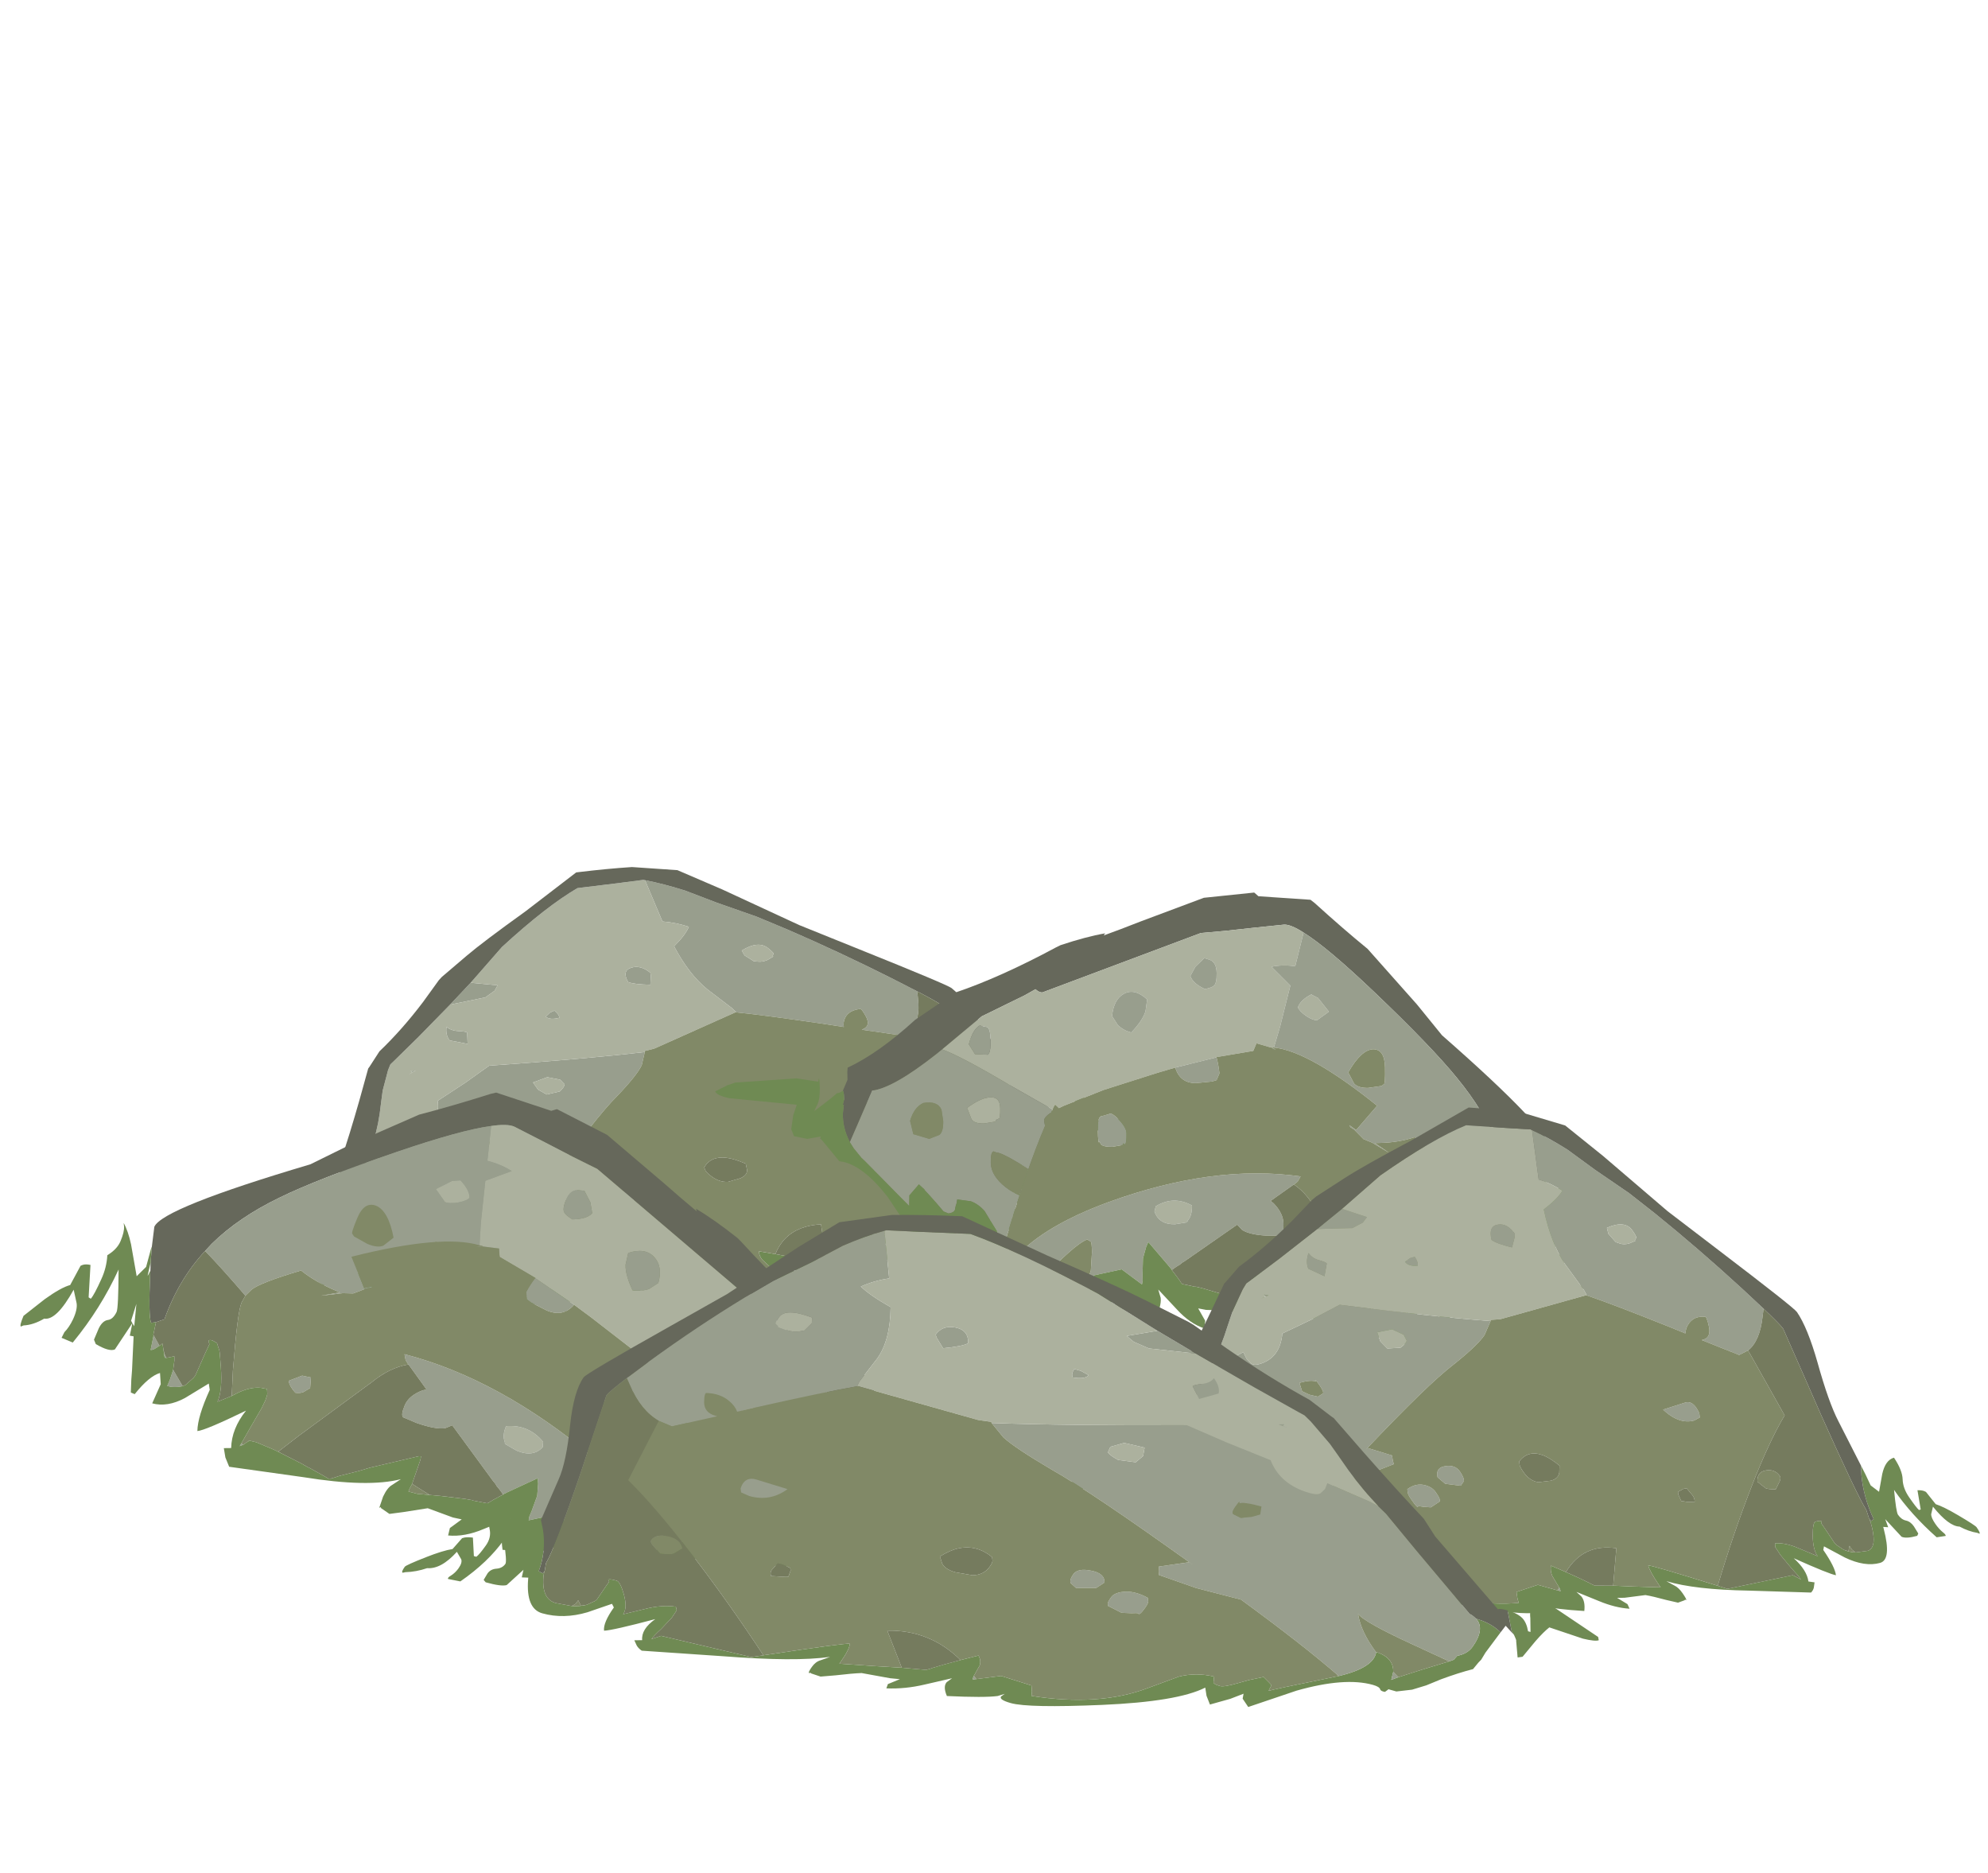 <?xml version="1.0" encoding="UTF-8" standalone="no"?>
<svg xmlns:ffdec="https://www.free-decompiler.com/flash" xmlns:xlink="http://www.w3.org/1999/xlink" ffdec:objectType="frame" height="144.25px" width="153.15px" xmlns="http://www.w3.org/2000/svg">
  <g transform="matrix(1.0, 0.0, 0.0, 1.0, -1.05, 17.95)">
    <use ffdec:characterId="157" height="100.85" transform="matrix(-0.322, 0.144, 0.339, 0.273, 58.85, 43.25)" width="168.1" xlink:href="#sprite0"/>
    <use ffdec:characterId="223" height="54.5" transform="matrix(0.595, 0.251, -0.251, 0.595, 14.772, 55.17)" width="121.15" xlink:href="#sprite1"/>
    <use ffdec:characterId="223" height="54.5" transform="matrix(-0.58, 0.012, 0.013, 0.645, 126.12, 50.21)" width="121.15" xlink:href="#sprite1"/>
    <use ffdec:characterId="157" height="100.85" transform="matrix(-0.34, 0.095, 0.256, 0.372, 128.35, 63.4)" width="168.1" xlink:href="#sprite0"/>
    <use ffdec:characterId="157" height="100.85" transform="matrix(0.476, 0.134, -0.237, 0.334, 55.35, 70.15)" width="168.1" xlink:href="#sprite0"/>
    <use ffdec:characterId="224" height="0.0" transform="matrix(1.099, 0.0, 0.0, 1.099, 1.9, -17.95)" width="0.0" xlink:href="#sprite2"/>
    <use ffdec:characterId="224" height="0.0" transform="matrix(0.727, 0.0, 0.0, 0.727, 9.45, 14.85)" width="0.0" xlink:href="#sprite2"/>
    <use ffdec:characterId="224" height="0.0" transform="matrix(0.621, 0.0, 0.0, 0.621, 52.45, 27.2)" width="0.0" xlink:href="#sprite2"/>
  </g>
  <defs>
    <g id="sprite0" transform="matrix(1.0, 0.0, 0.0, 1.0, 0.0, 0.0)">
      <use ffdec:characterId="156" height="100.85" transform="matrix(1.0, 0.0, 0.0, 1.0, 0.0, 0.0)" width="168.1" xlink:href="#shape0"/>
    </g>
    <g id="shape0" transform="matrix(1.0, 0.0, 0.0, 1.0, 0.0, 0.0)">
      <path d="M152.95 46.25 Q154.55 46.25 155.7 46.95 156.7 47.6 157.7 49.15 L158.1 49.15 156.75 46.5 Q155.8 44.9 155.8 43.85 155.8 42.65 156.15 42.45 L156.5 42.35 159.2 43.25 167.7 46.45 168.1 47.05 Q167.75 47.5 165.8 47.6 L160.2 47.25 Q159.85 48.45 159.65 50.65 L159.4 54.35 158.8 54.75 157.05 51.7 156.95 51.5 156.7 51.2 156.15 50.6 155.5 50.05 152.95 46.25 M154.1 50.85 L154.0 55.55 154.1 57.15 154.0 57.85 153.9 59.4 Q152.3 60.9 150.55 63.1 L149.15 65.05 147.65 66.65 145.7 67.85 144.4 67.85 144.4 67.95 144.2 68.55 Q143.55 68.65 143.3 68.3 142.95 67.85 141.9 67.85 137.35 67.85 132.15 73.1 L127.2 78.85 125.65 77.55 125.3 76.55 124.0 78.25 121.8 80.45 120.5 78.95 119.55 77.45 Q117.15 81.65 107.3 86.35 97.65 90.95 94.8 90.95 92.85 90.95 92.85 90.2 L93.1 89.5 92.35 90.3 Q90.75 91.35 85.5 93.05 84.05 91.45 84.15 90.4 L84.5 89.35 81.4 92.05 Q79.2 94.0 76.6 94.85 L76.4 93.95 77.55 92.35 76.15 92.7 71.8 93.25 Q70.6 93.8 68.5 95.1 L66.6 96.15 65.0 96.05 64.9 95.95 64.7 96.1 Q64.5 96.0 64.5 94.75 64.5 93.55 65.05 93.0 L66.0 91.85 Q61.75 94.7 51.55 97.5 L40.0 100.85 Q39.35 100.6 38.85 100.15 L38.0 99.25 39.05 98.8 Q37.85 96.75 38.8 94.05 34.1 98.55 33.0 99.05 32.1 97.55 32.1 94.05 L31.5 93.45 29.0 96.4 Q26.45 99.05 23.0 99.05 20.35 99.05 17.85 93.3 L17.7 92.95 16.8 93.25 16.3 91.7 15.5 95.55 Q14.9 96.15 12.4 96.15 L11.9 95.8 11.8 94.35 Q11.8 93.35 12.55 92.95 13.3 92.55 13.3 91.55 13.3 91.0 10.8 87.05 10.8 92.15 8.9 97.35 L7.0 97.55 Q6.8 97.3 7.05 96.8 7.4 96.0 7.4 94.95 7.4 93.65 6.9 93.05 L5.6 91.85 Q5.15 96.05 3.15 96.6 2.05 97.9 0.6 98.55 L0.3 98.8 Q0.0 98.8 0.0 97.55 0.0 97.15 1.95 94.55 3.6 92.35 4.75 91.55 L5.0 88.95 5.25 88.7 Q5.65 88.4 6.4 88.25 L8.3 91.75 8.7 91.75 Q8.9 91.15 8.9 89.05 8.9 87.2 7.8 85.65 6.65 84.05 6.6 81.45 8.55 81.45 10.95 83.7 L13.9 86.65 14.65 85.15 14.65 85.1 14.2 82.95 13.9 81.2 15.1 82.95 Q17.6 86.9 18.5 91.15 L19.3 91.35 19.25 90.75 19.25 90.8 19.35 91.1 19.55 91.7 Q20.8 94.7 22.2 95.75 23.0 96.35 23.8 96.35 L26.3 96.05 Q27.45 95.7 28.2 95.0 L28.95 93.8 29.05 93.45 29.0 90.55 29.0 89.35 28.7 89.05 Q28.65 88.75 29.9 88.75 30.5 88.75 32.2 91.0 34.0 93.4 34.0 94.85 L36.4 92.7 Q38.3 90.9 40.4 90.55 L40.85 91.2 40.9 92.85 40.55 95.6 Q40.2 97.25 40.2 98.1 L41.2 96.95 55.4 96.15 56.85 95.15 Q66.85 88.25 67.4 88.25 67.9 89.35 67.9 92.25 L67.9 92.65 72.9 91.2 76.7 90.05 80.2 89.15 80.35 89.0 80.5 88.85 80.65 88.7 80.75 88.6 80.85 88.45 82.1 87.15 83.9 85.4 85.9 83.55 Q86.75 84.4 87.0 85.4 L87.2 87.65 87.2 87.7 87.25 88.0 87.4 88.45 87.85 88.2 90.9 86.25 95.9 86.45 96.55 87.6 96.9 88.45 Q107.0 86.85 111.8 80.7 L114.95 76.75 Q116.85 75.0 119.7 74.85 L119.9 75.45 119.9 75.35 120.1 75.85 Q120.2 76.35 121.4 76.35 122.05 76.35 123.6 74.75 L124.7 73.65 126.4 72.25 Q128.1 73.25 128.25 73.4 L128.4 74.65 Q128.65 74.3 135.95 68.4 L136.45 68.0 Q140.4 64.5 139.2 61.35 142.1 61.5 143.4 64.25 L143.9 65.9 144.6 65.0 146.95 62.4 149.95 59.2 150.4 58.65 150.5 57.7 Q151.7 56.75 151.7 55.15 151.7 51.0 149.5 49.55 151.75 49.55 153.75 50.65 L154.1 50.85" fill="#6f8a53" fill-rule="evenodd" stroke="none"/>
      <path d="M65.4 38.15 Q75.95 34.55 91.95 28.0 L98.85 29.15 106.6 30.2 Q110.25 34.4 115.0 34.4 116.25 34.4 116.5 33.85 L116.7 32.8 116.45 31.55 123.9 32.8 125.5 33.2 127.3 34.25 134.95 39.7 148.2 49.0 148.3 49.0 Q148.95 49.2 149.5 49.55 151.7 51.0 151.7 55.15 151.7 56.75 150.5 57.7 L150.4 58.65 149.95 59.2 143.75 58.0 Q134.75 56.3 133.1 55.0 135.15 58.25 139.2 61.4 L139.2 61.35 Q140.4 64.5 136.45 68.0 128.75 64.0 115.95 58.6 L108.8 58.8 102.5 58.3 102.2 57.6 101.7 56.7 105.4 54.2 106.1 54.5 Q85.55 46.05 78.1 43.9 71.1 41.75 68.4 40.3 L65.4 38.15 M86.3 13.75 L79.5 15.3 76.8 14.85 75.3 14.1 78.95 11.45 86.3 13.75 M32.55 7.0 L37.75 15.9 Q35.95 17.1 34.7 19.0 36.75 20.2 40.7 21.35 43.8 27.7 43.8 31.9 L43.6 37.3 43.75 38.4 43.85 38.3 Q39.85 41.25 32.05 47.95 L30.0 49.75 Q29.15 48.75 27.95 48.15 26.0 47.15 24.1 47.8 23.7 47.8 24.65 49.75 25.65 51.7 27.4 51.7 L27.75 51.7 22.6 56.1 20.3 55.75 Q16.85 54.7 13.15 50.6 L11.9 49.25 13.35 44.75 Q16.45 35.55 20.1 27.4 L22.35 22.65 25.8 16.9 28.35 12.15 Q30.45 9.05 32.55 7.0 M106.05 23.1 L104.2 22.9 105.0 22.55 105.0 22.8 105.0 22.95 106.05 23.1 M90.05 19.25 Q91.1 18.6 91.1 17.5 92.8 18.85 93.2 20.2 L91.1 22.3 89.0 20.2 Q89.0 19.9 90.05 19.25 M88.6 37.9 L89.0 36.3 88.4 34.6 85.2 34.8 83.7 36.3 83.9 37.5 Q84.5 38.0 86.0 38.4 L88.6 37.9 M106.3 41.1 Q106.3 42.4 106.75 42.6 L108.1 42.9 109.45 42.15 110.4 41.2 109.8 39.6 Q107.1 39.6 106.5 40.2 L106.4 39.9 Q106.3 39.85 106.3 41.1 M103.8 65.3 Q103.8 67.3 103.4 66.8 103.15 66.8 102.45 67.15 L101.1 67.6 98.6 67.0 98.4 66.65 Q98.2 66.4 98.2 65.2 98.2 64.2 99.2 63.55 100.6 62.6 103.2 63.3 L103.5 63.8 Q103.8 64.15 103.8 65.3 M91.4 64.65 Q90.9 64.1 90.9 62.8 90.9 61.35 92.95 61.15 95.05 60.9 95.9 62.7 L95.3 64.2 92.6 65.3 91.4 64.65 M87.85 88.2 L87.4 88.45 87.25 88.0 87.2 87.7 87.85 88.2 M144.6 65.0 L143.9 65.9 143.4 64.25 144.6 65.0 M73.9 23.7 Q73.9 24.7 72.0 25.0 71.4 24.4 71.4 23.3 L72.45 23.3 73.9 23.7 M54.6 24.1 Q54.15 25.0 51.7 26.4 L49.85 24.75 49.4 24.2 Q49.4 21.95 51.4 21.75 53.45 21.55 54.6 24.1 M30.7 30.95 L31.3 30.5 31.6 28.7 31.1 27.6 Q26.6 27.1 26.6 29.3 26.6 30.55 26.8 30.75 L27.4 31.1 27.4 31.25 28.9 31.4 Q30.1 31.4 30.7 30.95 M37.8 64.3 Q37.15 61.65 39.2 61.75 L44.2 61.9 Q43.1 65.3 39.7 65.3 L38.25 65.05 37.8 64.3" fill="#989e8d" fill-rule="evenodd" stroke="none"/>
      <path d="M125.5 33.2 L123.9 32.8 116.45 31.55 116.7 32.8 116.5 33.85 Q116.25 34.4 115.0 34.4 110.25 34.4 106.6 30.2 L98.85 29.15 91.95 28.0 Q75.95 34.55 65.4 38.15 L65.25 37.95 63.3 38.3 43.85 38.3 43.75 38.4 43.6 37.3 43.8 31.9 Q43.8 27.7 40.7 21.35 36.75 20.2 34.7 19.0 35.95 17.1 37.75 15.9 L32.55 7.0 32.75 6.8 37.4 5.3 44.45 2.95 Q52.65 3.7 67.3 7.5 L78.95 11.45 75.3 14.1 76.8 14.85 79.5 15.3 86.3 13.75 97.35 17.05 105.8 19.45 106.9 19.75 108.35 20.6 113.05 23.85 115.1 25.5 115.9 26.15 Q120.1 29.65 123.85 32.1 L125.55 33.2 125.5 33.2 M106.05 23.1 L105.0 22.95 105.0 22.8 105.0 22.55 104.2 22.9 106.05 23.1 M90.05 19.25 Q89.0 19.9 89.0 20.2 L91.1 22.3 93.2 20.2 Q92.8 18.85 91.1 17.5 91.1 18.6 90.05 19.25 M88.6 37.9 L86.0 38.4 Q84.5 38.0 83.9 37.5 L83.7 36.3 85.2 34.8 88.4 34.6 89.0 36.3 88.6 37.9 M54.6 24.1 Q53.45 21.55 51.4 21.75 49.4 21.95 49.4 24.2 L49.85 24.75 51.7 26.4 Q54.15 25.0 54.6 24.1 M73.9 23.7 L72.45 23.3 71.4 23.3 Q71.4 24.4 72.0 25.0 73.9 24.7 73.9 23.7 M30.7 30.95 Q30.1 31.4 28.9 31.4 L27.4 31.25 27.4 31.1 26.8 30.75 Q26.6 30.55 26.6 29.3 26.6 27.1 31.1 27.6 L31.6 28.7 31.3 30.5 30.7 30.95" fill="#acb19e" fill-rule="evenodd" stroke="none"/>
      <path d="M156.15 50.6 L154.15 49.3 154.1 50.85 153.75 50.65 Q151.75 49.55 149.5 49.55 148.95 49.2 148.3 49.0 L148.2 49.0 134.95 39.7 127.3 34.25 125.5 33.2 125.55 33.2 123.85 32.1 Q120.1 29.65 115.9 26.15 L115.1 25.5 113.05 23.85 108.35 20.6 106.9 19.75 105.8 19.45 97.35 17.05 86.3 13.75 78.95 11.45 67.3 7.5 Q52.65 3.7 44.45 2.95 L37.4 5.3 32.75 6.8 32.55 7.0 Q30.45 9.05 28.35 12.15 L25.8 16.9 22.35 22.65 20.1 27.4 Q16.45 35.55 13.35 44.75 L11.9 49.25 Q10.8 52.85 10.8 53.65 L10.8 53.7 13.1 63.25 14.75 70.0 Q18.5 85.95 18.7 89.2 L19.25 90.7 19.25 90.75 19.3 91.35 18.5 91.15 Q17.6 86.9 15.1 82.95 L13.9 81.2 12.4 72.45 Q11.8 68.7 8.7 61.25 6.0 54.65 6.0 51.45 6.0 50.5 12.8 36.9 L17.4 27.65 22.45 14.9 25.65 7.8 32.05 3.55 Q36.25 1.8 41.2 0.15 L41.65 0.0 56.9 2.95 Q69.35 5.05 74.5 6.25 L82.25 8.05 83.35 8.4 90.0 11.1 Q98.45 14.4 106.1 16.5 L110.6 18.5 111.1 18.7 118.45 23.7 Q126.75 29.3 132.85 33.15 L136.1 35.95 151.6 46.6 151.55 46.55 Q151.65 46.25 152.9 46.25 L152.95 46.25 155.5 50.05 156.15 50.6" fill="#66685b" fill-rule="evenodd" stroke="none"/>
      <path d="M65.4 38.15 L68.4 40.3 Q71.1 41.75 78.1 43.9 85.55 46.05 106.1 54.5 L105.4 54.2 101.7 56.7 102.2 57.6 102.5 58.3 108.8 58.8 115.95 58.6 Q128.75 64.0 136.45 68.0 L135.95 68.4 Q128.65 74.3 128.4 74.65 L128.25 73.4 Q128.1 73.25 126.4 72.25 L124.7 73.65 123.6 74.75 Q122.05 76.35 121.4 76.35 120.2 76.35 120.1 75.85 L119.9 75.35 119.9 75.45 119.7 74.85 Q116.85 75.0 114.95 76.75 L111.8 80.7 Q107.0 86.85 96.9 88.45 L96.55 87.6 95.9 86.45 90.9 86.25 87.85 88.2 87.2 87.7 87.2 87.65 87.0 85.4 Q86.75 84.4 85.9 83.55 L83.9 85.4 Q76.9 81.25 71.2 83.7 L76.7 90.05 72.9 91.2 67.9 92.65 67.9 92.25 Q67.9 89.35 67.4 88.25 66.85 88.25 56.85 95.15 47.15 86.9 37.5 79.6 28.25 72.6 21.85 68.8 L20.3 55.75 22.6 56.1 27.75 51.7 27.4 51.7 Q25.65 51.7 24.65 49.75 23.7 47.8 24.1 47.8 26.0 47.15 27.95 48.15 29.15 48.75 30.0 49.75 L32.05 47.95 Q39.85 41.25 43.85 38.3 L63.3 38.3 65.25 37.95 65.4 38.15 M139.2 61.35 L139.2 61.4 Q135.15 58.25 133.1 55.0 134.75 56.3 143.75 58.0 L149.95 59.2 146.95 62.4 144.6 65.0 143.4 64.25 Q142.1 61.5 139.2 61.35 M106.3 41.1 Q106.3 39.85 106.4 39.9 L106.5 40.2 Q107.1 39.6 109.8 39.6 L110.4 41.2 109.45 42.15 108.1 42.9 106.75 42.6 Q106.3 42.4 106.3 41.1 M91.4 64.65 L92.6 65.3 95.3 64.2 95.9 62.7 Q95.05 60.9 92.95 61.15 90.9 61.35 90.9 62.8 90.9 64.1 91.4 64.65 M103.8 65.3 Q103.8 64.15 103.5 63.8 L103.2 63.3 Q100.6 62.6 99.2 63.55 98.2 64.2 98.2 65.2 98.2 66.4 98.4 66.65 L98.6 67.0 101.1 67.6 102.45 67.15 Q103.15 66.8 103.4 66.8 103.8 67.3 103.8 65.3 M28.2 95.0 Q27.45 95.7 26.3 96.05 L26.6 95.4 26.6 94.6 27.5 95.5 28.2 95.0 M37.8 64.3 L38.25 65.05 39.7 65.3 Q43.1 65.3 44.2 61.9 L39.2 61.75 Q37.15 61.65 37.8 64.3 M35.0 80.5 Q34.7 80.85 33.2 81.2 L31.4 80.0 Q30.7 79.5 30.7 79.1 30.7 77.65 32.55 77.45 34.5 77.25 35.7 79.0 L35.0 80.5 M51.8 79.05 Q52.45 78.7 52.7 78.7 L52.4 77.35 52.1 76.9 50.7 76.65 50.0 76.7 49.8 78.3 Q49.8 78.9 50.3 79.5 L51.8 79.05 M78.9 65.9 Q78.9 64.75 78.6 64.4 L78.3 63.9 Q75.1 62.35 73.05 63.95 72.05 64.7 71.2 66.6 L72.2 67.85 Q73.15 68.8 74.8 68.8 L77.4 68.45 Q78.9 67.8 78.9 65.9" fill="#818967" fill-rule="evenodd" stroke="none"/>
      <path d="M83.9 85.4 L82.1 87.15 80.85 88.45 80.75 88.6 80.65 88.7 80.5 88.85 80.35 89.0 80.2 89.15 76.7 90.05 71.2 83.7 Q76.9 81.25 83.9 85.4 M56.85 95.15 L55.4 96.15 41.2 96.95 40.2 98.1 Q40.2 97.25 40.55 95.6 L40.9 92.85 40.85 91.2 40.4 90.55 Q38.3 90.9 36.4 92.7 L34.0 94.85 Q34.0 93.4 32.2 91.0 30.5 88.75 29.9 88.75 28.65 88.75 28.7 89.05 L29.0 89.35 29.0 90.55 29.05 93.45 28.95 93.8 28.2 95.0 27.5 95.5 26.6 94.6 26.6 95.4 26.3 96.05 23.8 96.35 Q23.0 96.35 22.2 95.75 20.8 94.7 19.55 91.7 L19.35 91.1 19.25 90.8 19.25 90.75 19.25 90.7 18.7 89.2 Q18.5 85.95 14.75 70.0 L13.1 63.25 10.8 53.7 10.8 53.65 Q10.8 52.85 11.9 49.25 L13.15 50.6 Q16.85 54.7 20.3 55.75 L21.85 68.8 Q28.25 72.6 37.5 79.6 47.15 86.9 56.85 95.15 M35.0 80.5 L35.7 79.0 Q34.5 77.25 32.55 77.45 30.7 77.65 30.7 79.1 30.7 79.5 31.4 80.0 L33.2 81.2 Q34.7 80.85 35.0 80.5 M78.9 65.9 Q78.9 67.8 77.4 68.45 L74.8 68.8 Q73.15 68.8 72.2 67.85 L71.2 66.6 Q72.05 64.7 73.05 63.95 75.1 62.35 78.3 63.9 L78.6 64.4 Q78.9 64.75 78.9 65.9 M51.8 79.05 L50.3 79.5 Q49.8 78.9 49.8 78.3 L50.0 76.7 50.7 76.65 52.1 76.9 52.4 77.35 52.7 78.7 Q52.45 78.7 51.8 79.05" fill="#757b5e" fill-rule="evenodd" stroke="none"/>
    </g>
    <g id="sprite1" transform="matrix(1.0, 0.0, 0.0, 1.0, 53.75, 24.0)">
      <use ffdec:characterId="222" height="54.5" transform="matrix(1.0, 0.0, 0.0, 1.0, -53.75, -24.0)" width="121.15" xlink:href="#shape1"/>
    </g>
    <g id="shape1" transform="matrix(1.0, 0.0, 0.0, 1.0, 53.75, 24.0)">
      <path d="M-42.85 9.9 L-43.5 7.6 Q-43.5 5.2 -29.25 -6.5 L-26.0 -10.25 -19.6 -17.0 Q-16.4 -19.45 -12.7 -22.6 L-12.15 -23.0 -5.25 -23.55 -4.7 -24.0 2.0 -23.5 10.4 -20.85 Q13.25 -19.9 15.4 -19.25 L15.2 -19.5 Q17.75 -19.15 21.15 -18.2 L21.75 -17.95 Q29.25 -14.5 35.25 -12.8 L40.65 -9.65 Q45.6 -5.75 49.75 -4.1 L49.8 -3.6 49.8 -2.65 50.45 -1.35 Q50.3 -1.35 50.3 -0.3 L50.5 0.35 50.35 0.3 50.5 1.35 Q50.6 3.05 49.65 4.8 L48.55 2.65 46.65 -1.1 46.55 -1.3 Q43.75 -1.55 38.0 -5.45 L37.15 -6.05 31.8 -9.9 26.05 -12.3 24.6 -13.0 24.4 -12.85 Q24.05 -12.6 23.7 -12.6 L2.5 -19.3 -0.75 -19.5 -4.55 -19.8 -8.6 -20.1 Q-9.5 -20.1 -11.15 -19.1 -14.3 -17.25 -20.35 -11.85 -27.8 -5.2 -31.1 -1.4 -34.7 2.7 -36.4 6.8 L-36.8 7.9 Q-38.4 12.3 -38.1 17.3 L-38.5 17.65 -38.9 18.0 -39.4 18.3 Q-40.0 17.75 -41.8 12.9 L-41.9 12.6 -42.25 11.7 -42.85 9.9 M53.55 4.2 L53.6 4.3 53.55 4.3 53.55 4.2" fill="#66685b" fill-rule="evenodd" stroke="none"/>
      <path d="M-11.15 -19.1 Q-9.5 -20.1 -8.6 -20.1 L-4.55 -19.8 -0.75 -19.5 2.5 -19.3 23.7 -12.6 Q24.05 -12.6 24.4 -12.85 L24.6 -13.0 26.05 -12.3 31.8 -9.9 37.15 -6.05 Q34.6 -5.15 28.15 -1.55 L22.65 1.4 22.55 1.15 22.3 0.8 21.8 1.25 21.2 1.0 15.85 -0.8 8.7 -2.7 6.25 -3.3 0.85 -4.4 0.75 -4.45 -4.15 -5.1 -4.6 -6.0 -6.55 -5.45 -6.85 -5.3 -6.75 -5.4 -6.55 -5.45 -6.5 -5.5 -6.6 -5.5 -6.9 -5.45 -7.8 -8.0 -9.25 -12.8 -9.1 -12.95 -6.8 -15.1 Q-8.3 -15.35 -9.95 -15.1 L-11.15 -19.1 M9.8 -11.5 L10.05 -10.1 Q10.45 -9.0 12.0 -7.6 13.0 -7.85 13.75 -8.5 L14.5 -9.6 Q14.25 -11.6 12.85 -12.25 11.4 -12.9 9.8 -11.5 M4.0 -14.2 L3.3 -15.3 2.1 -16.3 1.3 -16.05 Q0.5 -15.7 0.5 -14.5 0.5 -13.2 0.95 -12.95 1.2 -12.75 2.1 -12.6 3.7 -13.3 4.0 -14.2 M32.1 -8.8 L31.1 -8.6 Q30.7 -8.4 30.7 -7.1 30.7 -5.9 30.9 -5.55 L31.1 -5.3 32.8 -5.4 33.6 -6.6 Q33.0 -8.4 32.1 -8.8 M31.8 2.9 L30.25 2.7 30.2 2.5 29.8 2.35 Q29.6 2.3 29.6 1.1 29.6 -0.3 31.0 -0.2 32.2 -0.15 34.0 1.0 L33.45 2.35 Q33.1 2.9 31.8 2.9 M5.1 15.2 L5.0 15.0 Q4.4 14.4 4.4 13.2 6.8 11.95 9.2 13.2 L9.4 13.8 Q8.85 15.4 6.7 15.4 L5.1 15.2 M-11.25 -9.15 Q-12.15 -8.6 -12.7 -8.6 L-14.3 -9.6 -12.9 -11.25 -12.0 -11.7 Q-10.55 -11.05 -10.2 -10.2 -10.35 -9.75 -11.25 -9.15" fill="#acb19e" fill-rule="evenodd" stroke="none"/>
      <path d="M-36.8 7.9 L-36.4 6.8 Q-34.7 2.7 -31.1 -1.4 -27.8 -5.2 -20.35 -11.85 -14.3 -17.25 -11.15 -19.1 L-9.95 -15.1 Q-8.3 -15.35 -6.8 -15.1 L-9.1 -12.95 -9.25 -12.8 -7.8 -8.0 -6.9 -5.45 Q-11.55 -4.95 -20.45 1.75 L-17.6 4.6 -16.7 4.0 -16.85 4.25 -17.35 4.55 -17.5 4.7 -18.55 5.7 -19.7 6.15 -22.0 7.45 -20.05 6.2 -20.7 6.2 Q-23.2 6.2 -25.35 5.6 -29.3 8.85 -29.9 10.0 L-30.3 10.95 Q-34.1 9.05 -36.8 7.9 M37.15 -6.05 L38.0 -5.45 Q43.75 -1.55 46.55 -1.3 L46.65 -1.1 48.55 2.65 49.65 4.8 49.15 5.55 48.15 6.7 47.75 7.05 45.85 8.85 42.7 11.85 41.95 12.55 41.9 11.3 40.6 10.0 39.9 10.6 39.8 10.75 39.3 11.25 38.4 12.2 37.4 13.3 36.75 13.55 Q35.85 13.45 35.85 12.95 L35.7 12.45 35.7 12.55 35.55 11.9 33.75 12.15 Q32.75 12.5 31.95 13.35 L31.05 14.75 29.55 17.05 29.4 17.35 Q26.25 8.4 23.7 3.35 L23.8 2.7 Q23.8 2.3 22.85 1.75 L22.65 1.4 28.15 -1.55 Q34.6 -5.15 37.15 -6.05 M4.0 -14.2 Q3.7 -13.3 2.1 -12.6 1.2 -12.75 0.95 -12.95 0.5 -13.2 0.5 -14.5 0.5 -15.7 1.3 -16.05 L2.1 -16.3 3.3 -15.3 4.0 -14.2 M9.8 -11.5 Q11.4 -12.9 12.85 -12.25 14.25 -11.6 14.5 -9.6 L13.75 -8.5 Q13.0 -7.85 12.0 -7.6 10.45 -9.0 10.05 -10.1 L9.8 -11.5 M6.25 -3.3 Q5.65 -1.4 3.5 -1.4 L1.4 -1.55 0.8 -1.7 0.4 -2.5 Q0.5 -3.55 0.75 -4.45 L0.85 -4.4 6.25 -3.3 M-6.85 -5.3 L-7.2 -5.15 -6.75 -5.4 -6.85 -5.3 M-23.9 27.4 L-23.6 27.4 -23.95 27.75 -23.9 27.4 M-9.2 10.95 L-9.7 10.6 -10.1 10.0 Q1.45 8.3 15.5 12.6 24.05 15.25 27.9 18.9 L23.1 22.3 23.0 22.35 23.0 22.4 20.1 23.2 18.3 23.4 18.1 22.5 17.6 21.3 13.9 20.65 11.25 22.5 11.15 22.05 11.15 21.7 11.15 21.35 11.05 19.4 10.6 18.05 10.3 17.45 8.75 19.15 7.75 20.25 7.35 20.7 7.25 20.85 6.85 20.6 6.5 20.4 6.2 20.25 5.85 20.0 5.55 19.85 -1.55 15.6 -2.2 16.25 Q-3.2 16.85 -5.6 17.0 L-7.3 17.0 Q-7.7 16.9 -7.7 15.6 -7.7 14.35 -6.45 13.15 L-6.05 12.85 -9.0 11.05 -9.2 10.95 M32.1 -8.8 Q33.0 -8.4 33.6 -6.6 L32.8 -5.4 31.1 -5.3 30.9 -5.55 Q30.7 -5.9 30.7 -7.1 30.7 -8.4 31.1 -8.6 L32.1 -8.8 M41.2 4.0 L41.6 2.4 Q41.05 0.8 39.8 0.3 37.9 0.05 37.4 1.15 L37.2 2.5 Q37.2 3.8 37.75 4.15 L39.1 4.6 41.2 4.0 M31.8 2.9 Q33.1 2.9 33.45 2.35 L34.0 1.0 Q32.2 -0.15 31.0 -0.2 29.6 -0.3 29.6 1.1 29.6 2.3 29.8 2.35 L30.2 2.5 30.25 2.7 31.8 2.9 M31.0 7.6 Q31.0 6.35 30.6 6.25 L30.2 6.4 Q29.6 6.4 27.3 7.7 L26.05 8.45 27.3 11.55 Q28.2 11.2 29.1 10.55 31.0 9.15 31.0 7.6 M23.4 20.9 Q22.8 19.95 21.0 18.6 19.25 17.25 18.4 17.0 L17.95 17.25 Q17.8 17.3 17.8 18.5 L18.0 20.7 Q18.65 22.7 21.1 22.7 22.35 22.7 22.95 22.0 L23.4 20.9 M16.7 3.9 Q16.7 5.9 16.5 5.3 L16.35 5.65 Q16.05 6.0 14.8 6.0 L13.35 5.8 13.4 5.6 13.15 5.75 Q12.9 5.65 12.9 4.4 12.9 3.75 13.9 2.75 14.9 1.8 15.2 2.1 L16.3 2.35 Q16.7 2.6 16.7 3.9 M5.1 15.2 L6.7 15.4 Q8.85 15.4 9.4 13.8 L9.2 13.2 Q6.8 11.95 4.4 13.2 4.4 14.4 5.0 15.0 L5.1 15.2 M11.9 28.65 L12.1 29.8 12.15 30.2 11.9 28.65 M-21.6 -2.8 Q-21.6 -0.8 -21.4 -0.8 L-21.1 -0.6 -19.3 -0.4 Q-18.0 -0.4 -17.45 -0.95 L-16.7 -2.3 Q-18.5 -5.0 -20.1 -5.0 -21.6 -4.95 -21.6 -2.8 M-11.25 -9.15 Q-10.35 -9.75 -10.2 -10.2 -10.55 -11.05 -12.0 -11.7 L-12.9 -11.25 -14.3 -9.6 -12.7 -8.6 Q-12.15 -8.6 -11.25 -9.15 M-19.45 18.85 Q-19.75 19.15 -20.3 19.3 -21.2 18.9 -21.6 18.3 L-20.35 17.1 -19.3 16.9 -18.9 18.1 -19.45 18.85 M-33.0 23.8 Q-33.55 24.2 -34.2 24.4 L-34.4 24.45 -34.5 24.45 -34.7 24.5 -34.7 24.25 -34.7 24.0 -34.7 23.7 -34.8 22.45 -33.0 23.8 M-36.1 21.45 L-36.3 21.5 -36.85 20.6 -36.5 21.1 -36.1 21.45 M-37.4 20.45 L-37.45 20.45 Q-37.85 21.2 -38.2 21.3 L-38.55 19.55 -37.4 20.45" fill="#989e8d" fill-rule="evenodd" stroke="none"/>
      <path d="M0.75 -4.45 Q0.5 -3.55 0.4 -2.5 L0.8 -1.7 1.4 -1.55 3.5 -1.4 Q5.65 -1.4 6.25 -3.3 L8.7 -2.7 15.85 -0.8 21.2 1.0 21.8 1.25 22.3 0.8 22.55 1.15 22.65 1.4 22.85 1.75 Q23.8 2.3 23.8 2.7 L23.7 3.35 Q26.25 8.4 29.4 17.35 L29.05 17.85 28.95 17.95 28.85 18.05 28.7 18.3 27.9 18.9 Q24.05 15.25 15.5 12.6 1.45 8.3 -10.1 10.0 L-9.7 10.6 -9.2 10.95 Q-11.1 12.15 -12.4 14.6 L-17.95 23.9 -19.45 26.55 -19.1 26.6 -20.15 26.55 -22.25 26.55 -22.3 26.55 -23.2 26.7 -23.2 26.8 -23.35 27.0 -23.6 27.4 -23.9 27.4 -23.65 25.3 -23.3 22.55 -23.25 21.55 -23.3 20.9 -23.35 20.7 -23.6 20.2 -24.3 20.35 Q-25.5 20.7 -26.65 22.0 L-27.15 22.6 -28.2 19.75 Q-30.4 13.15 -30.4 11.9 L-30.3 10.95 -29.9 10.0 Q-29.3 8.85 -25.35 5.6 -23.2 6.2 -20.7 6.2 L-20.05 6.2 -22.0 7.45 -19.7 6.15 -18.55 5.7 -17.5 4.7 -17.35 4.55 -16.85 4.25 -16.7 4.0 -17.6 4.6 -20.45 1.75 Q-11.55 -4.95 -6.9 -5.45 L-6.6 -5.5 -6.5 -5.5 -6.55 -5.45 -6.75 -5.4 -7.2 -5.15 -6.85 -5.3 -6.55 -5.45 -4.6 -6.0 -4.15 -5.1 0.75 -4.45 M41.2 4.0 L39.1 4.6 37.75 4.15 Q37.2 3.8 37.2 2.5 L37.4 1.15 Q37.9 0.05 39.8 0.3 41.05 0.8 41.6 2.4 L41.2 4.0 M31.0 7.6 Q31.0 9.15 29.1 10.55 28.2 11.2 27.3 11.55 L26.05 8.45 27.3 7.7 Q29.6 6.4 30.2 6.4 L30.6 6.25 Q31.0 6.35 31.0 7.6 M-0.8 24.3 L-2.2 24.75 -3.25 24.9 -3.3 24.9 -3.3 24.5 -3.25 23.9 -2.35 24.05 -0.8 24.3 M23.4 20.9 L22.95 22.0 Q22.35 22.7 21.1 22.7 18.65 22.7 18.0 20.7 L17.8 18.5 Q17.8 17.3 17.95 17.25 L18.4 17.0 Q19.25 17.25 21.0 18.6 22.8 19.95 23.4 20.9 M16.7 3.9 Q16.7 2.6 16.3 2.35 L15.2 2.1 Q14.9 1.8 13.9 2.75 12.9 3.75 12.9 4.4 12.9 5.65 13.15 5.75 L13.4 5.6 13.35 5.8 14.8 6.0 Q16.05 6.0 16.35 5.65 L16.5 5.3 Q16.7 5.9 16.7 3.9 M-21.6 -2.8 Q-21.6 -4.95 -20.1 -5.0 -18.5 -5.0 -16.7 -2.3 L-17.45 -0.95 Q-18.0 -0.4 -19.3 -0.4 L-21.1 -0.6 -21.4 -0.8 Q-21.6 -0.8 -21.6 -2.8 M-19.45 18.85 L-18.9 18.1 -19.3 16.9 -20.35 17.1 -21.6 18.3 Q-21.2 18.9 -20.3 19.3 -19.75 19.15 -19.45 18.85" fill="#818967" fill-rule="evenodd" stroke="none"/>
      <path d="M-42.85 9.9 L-42.25 11.7 -42.0 13.15 -41.95 13.3 -41.9 12.6 -41.8 12.9 Q-40.0 17.75 -39.4 18.3 L-38.9 18.0 -38.75 18.75 -38.6 19.55 -38.55 19.55 -38.2 21.3 Q-37.85 21.2 -37.45 20.45 L-37.4 20.45 -37.2 20.05 -36.85 20.6 -36.3 21.5 -36.1 21.45 -35.3 20.9 -35.1 21.35 -34.8 22.45 -34.7 23.7 -34.7 24.0 -34.7 24.25 -34.7 24.5 -34.5 24.45 -34.4 24.45 -34.2 24.4 Q-33.55 24.2 -33.0 23.8 L-32.75 23.55 -32.2 22.4 -32.1 22.05 -32.05 19.15 -32.0 17.95 -32.25 17.65 Q-32.25 17.4 -31.8 17.4 L-31.35 17.45 -31.2 17.5 -30.6 18.2 -30.45 18.45 -29.7 19.9 Q-28.4 22.45 -28.45 23.9 L-28.0 23.45 -27.15 22.6 -26.65 22.0 Q-25.5 20.7 -24.3 20.35 L-23.6 20.2 -23.35 20.7 -23.3 20.9 -23.25 21.55 -23.3 22.55 -23.65 25.3 -23.9 27.4 -23.95 27.75 -23.6 27.4 -23.35 27.0 -23.2 26.8 -23.2 26.7 -22.3 26.55 -22.25 26.55 -20.15 26.55 -19.1 26.6 -16.3 26.8 -15.5 26.9 -15.3 26.9 -13.45 27.1 -12.7 27.2 -12.65 27.2 -12.6 27.15 -12.45 27.1 -12.4 27.1 -12.4 27.05 -12.3 27.0 -12.25 26.95 -12.2 26.9 -11.95 26.7 -11.85 26.6 -11.55 26.35 -9.7 24.95 -8.85 24.25 -8.6 24.05 -7.85 23.5 -3.8 20.55 -3.55 20.45 -3.5 20.65 -3.45 20.9 -3.25 23.9 -3.3 24.5 -3.3 24.9 -3.25 24.9 -2.2 24.75 -0.8 24.3 0.45 23.9 3.25 23.1 4.1 22.9 4.25 22.9 5.9 22.55 6.05 22.4 6.15 22.25 6.25 22.1 6.3 22.05 6.4 21.9 7.25 20.85 7.35 20.7 7.75 20.25 8.75 19.15 10.3 17.45 10.6 18.05 11.05 19.4 11.15 21.35 11.15 21.7 11.15 22.05 11.25 22.5 13.9 20.65 17.6 21.3 18.1 22.5 18.3 23.4 20.1 23.2 23.0 22.4 23.0 22.35 23.1 22.3 27.9 18.9 28.7 18.3 28.85 18.05 28.95 17.95 29.05 17.85 29.4 17.35 29.55 17.05 31.05 14.75 31.95 13.35 Q32.75 12.5 33.75 12.15 L35.55 11.9 35.7 12.55 35.7 12.45 35.85 12.95 Q35.85 13.45 36.75 13.55 L37.4 13.3 38.4 12.2 39.3 11.25 39.8 10.75 39.9 10.6 40.6 10.0 41.9 11.3 41.95 12.55 42.7 11.85 45.85 8.85 47.75 7.05 48.15 6.7 49.15 5.55 49.65 4.8 Q50.6 3.05 50.5 1.35 L50.35 0.3 50.5 0.35 50.3 -0.3 Q50.3 -1.35 50.45 -1.35 51.0 -1.05 51.2 -1.1 52.1 -0.4 54.3 1.0 L53.85 0.2 Q53.5 -0.45 53.5 -1.7 53.5 -2.95 53.6 -2.85 L53.7 -2.5 56.55 -2.95 64.7 -2.6 65.75 -2.3 67.4 -1.6 Q67.2 -1.1 65.55 -0.75 L56.6 0.2 57.1 1.45 57.4 3.1 57.05 3.95 55.3 4.3 53.5 4.05 53.55 4.2 53.55 4.3 53.25 4.6 51.1 7.05 50.5 7.15 Q47.8 7.8 44.8 11.4 L43.45 13.3 41.0 16.6 Q40.1 15.65 39.9 15.15 L39.65 14.15 38.6 15.7 38.2 16.3 36.95 17.7 36.0 16.1 35.35 14.5 34.3 16.2 Q31.9 19.3 26.05 22.25 L23.2 23.65 Q18.35 25.9 16.7 25.7 15.25 25.5 15.25 24.75 L15.45 24.1 14.85 24.8 Q13.7 25.7 9.75 26.95 8.7 25.2 8.8 24.15 L9.1 23.15 6.7 25.55 Q5.0 27.3 3.1 27.9 L2.95 27.0 3.85 25.5 2.8 25.7 -0.4 25.85 -2.9 27.4 -4.35 28.25 -5.55 28.0 -5.6 27.9 -5.75 28.05 -5.85 26.65 Q-5.8 25.45 -5.4 24.95 L-4.7 23.9 Q-7.9 26.35 -15.5 28.2 L-24.15 30.5 -25.0 29.65 -25.6 28.7 -24.8 28.35 Q-25.65 26.2 -24.9 23.55 -28.5 27.65 -29.3 28.05 -29.95 26.45 -29.85 22.95 L-30.25 22.3 -32.2 25.0 Q-33.7 26.85 -35.55 27.1 L-35.5 24.6 -36.1 23.4 Q-37.15 24.25 -37.9 26.9 L-38.4 26.9 -38.95 25.45 -39.3 24.4 -40.7 20.6 -41.15 20.7 -41.45 19.2 -42.15 22.9 Q-42.65 23.45 -44.5 23.2 L-44.9 22.8 -44.9 21.35 Q-44.85 20.35 -44.3 20.0 -43.75 19.7 -43.7 18.7 -43.7 18.15 -45.45 13.95 -45.6 19.05 -47.1 24.1 L-48.55 24.1 -48.5 23.35 Q-48.2 22.6 -48.15 21.55 -48.1 20.25 -48.5 19.6 L-49.45 18.25 Q-49.9 22.45 -51.35 22.8 -52.25 24.0 -53.3 24.5 L-53.55 24.75 Q-53.75 24.7 -53.75 23.45 L-52.2 20.65 Q-50.95 18.6 -50.05 17.9 L-49.8 15.3 -49.6 15.1 Q-49.3 14.85 -48.75 14.75 L-47.45 18.4 -47.15 18.45 Q-46.95 17.9 -46.9 15.8 -46.85 14.3 -47.35 12.9 -46.55 11.8 -46.55 10.75 -46.55 9.55 -46.85 8.95 L-47.05 8.6 Q-46.2 9.25 -45.25 10.6 L-43.15 13.85 -42.55 12.4 -42.55 12.35 -42.85 10.15 -42.85 9.9 M-41.45 19.2 L-41.1 19.45 -41.9 16.9 -41.7 19.0 -41.45 19.2" fill="#6f8a53" fill-rule="evenodd" stroke="none"/>
      <path d="M-38.9 18.0 L-38.5 17.65 -38.1 17.3 Q-38.4 12.3 -36.8 7.9 -34.1 9.05 -30.3 10.95 L-30.4 11.9 Q-30.4 13.15 -28.2 19.75 L-27.15 22.6 -28.0 23.45 -28.45 23.9 Q-28.4 22.45 -29.7 19.9 L-30.45 18.45 -30.6 18.2 -31.2 17.5 -31.35 17.45 -31.8 17.4 Q-32.25 17.4 -32.25 17.65 L-32.0 17.95 -32.05 19.15 -32.1 22.05 -32.2 22.4 -32.75 23.55 -33.0 23.8 -34.8 22.45 -35.1 21.35 -35.3 20.9 -36.1 21.45 -36.5 21.1 -36.85 20.6 -37.2 20.05 -37.4 20.45 -38.55 19.55 -38.6 19.55 -38.75 18.75 -38.9 18.0 M-19.1 26.6 L-19.45 26.55 -17.95 23.9 -12.4 14.6 Q-11.1 12.15 -9.2 10.95 L-9.0 11.05 -6.05 12.85 -6.45 13.15 Q-7.7 14.35 -7.7 15.6 -7.7 16.9 -7.3 17.0 L-5.6 17.0 Q-3.2 16.85 -2.2 16.25 L-1.55 15.6 5.55 19.85 5.85 20.0 6.2 20.25 6.5 20.4 6.85 20.6 7.25 20.85 6.4 21.9 6.3 22.05 6.25 22.1 6.15 22.25 6.05 22.4 5.9 22.55 4.25 22.9 4.1 22.9 3.25 23.1 0.45 23.9 -0.8 24.3 -2.35 24.05 -3.25 23.9 -3.45 20.9 -3.5 20.65 -3.55 20.45 -3.8 20.55 -7.85 23.5 -8.6 24.05 -8.85 24.25 -9.7 24.95 -11.55 26.35 -11.85 26.6 -11.95 26.7 -12.2 26.9 -12.25 26.95 -12.3 27.0 -12.4 27.05 -12.4 27.1 -12.45 27.1 -12.6 27.15 -12.65 27.2 -12.7 27.2 -13.45 27.1 -15.3 26.9 -15.5 26.9 -16.3 26.8 -19.1 26.6" fill="#757b5e" fill-rule="evenodd" stroke="none"/>
    </g>
  </defs>
</svg>
